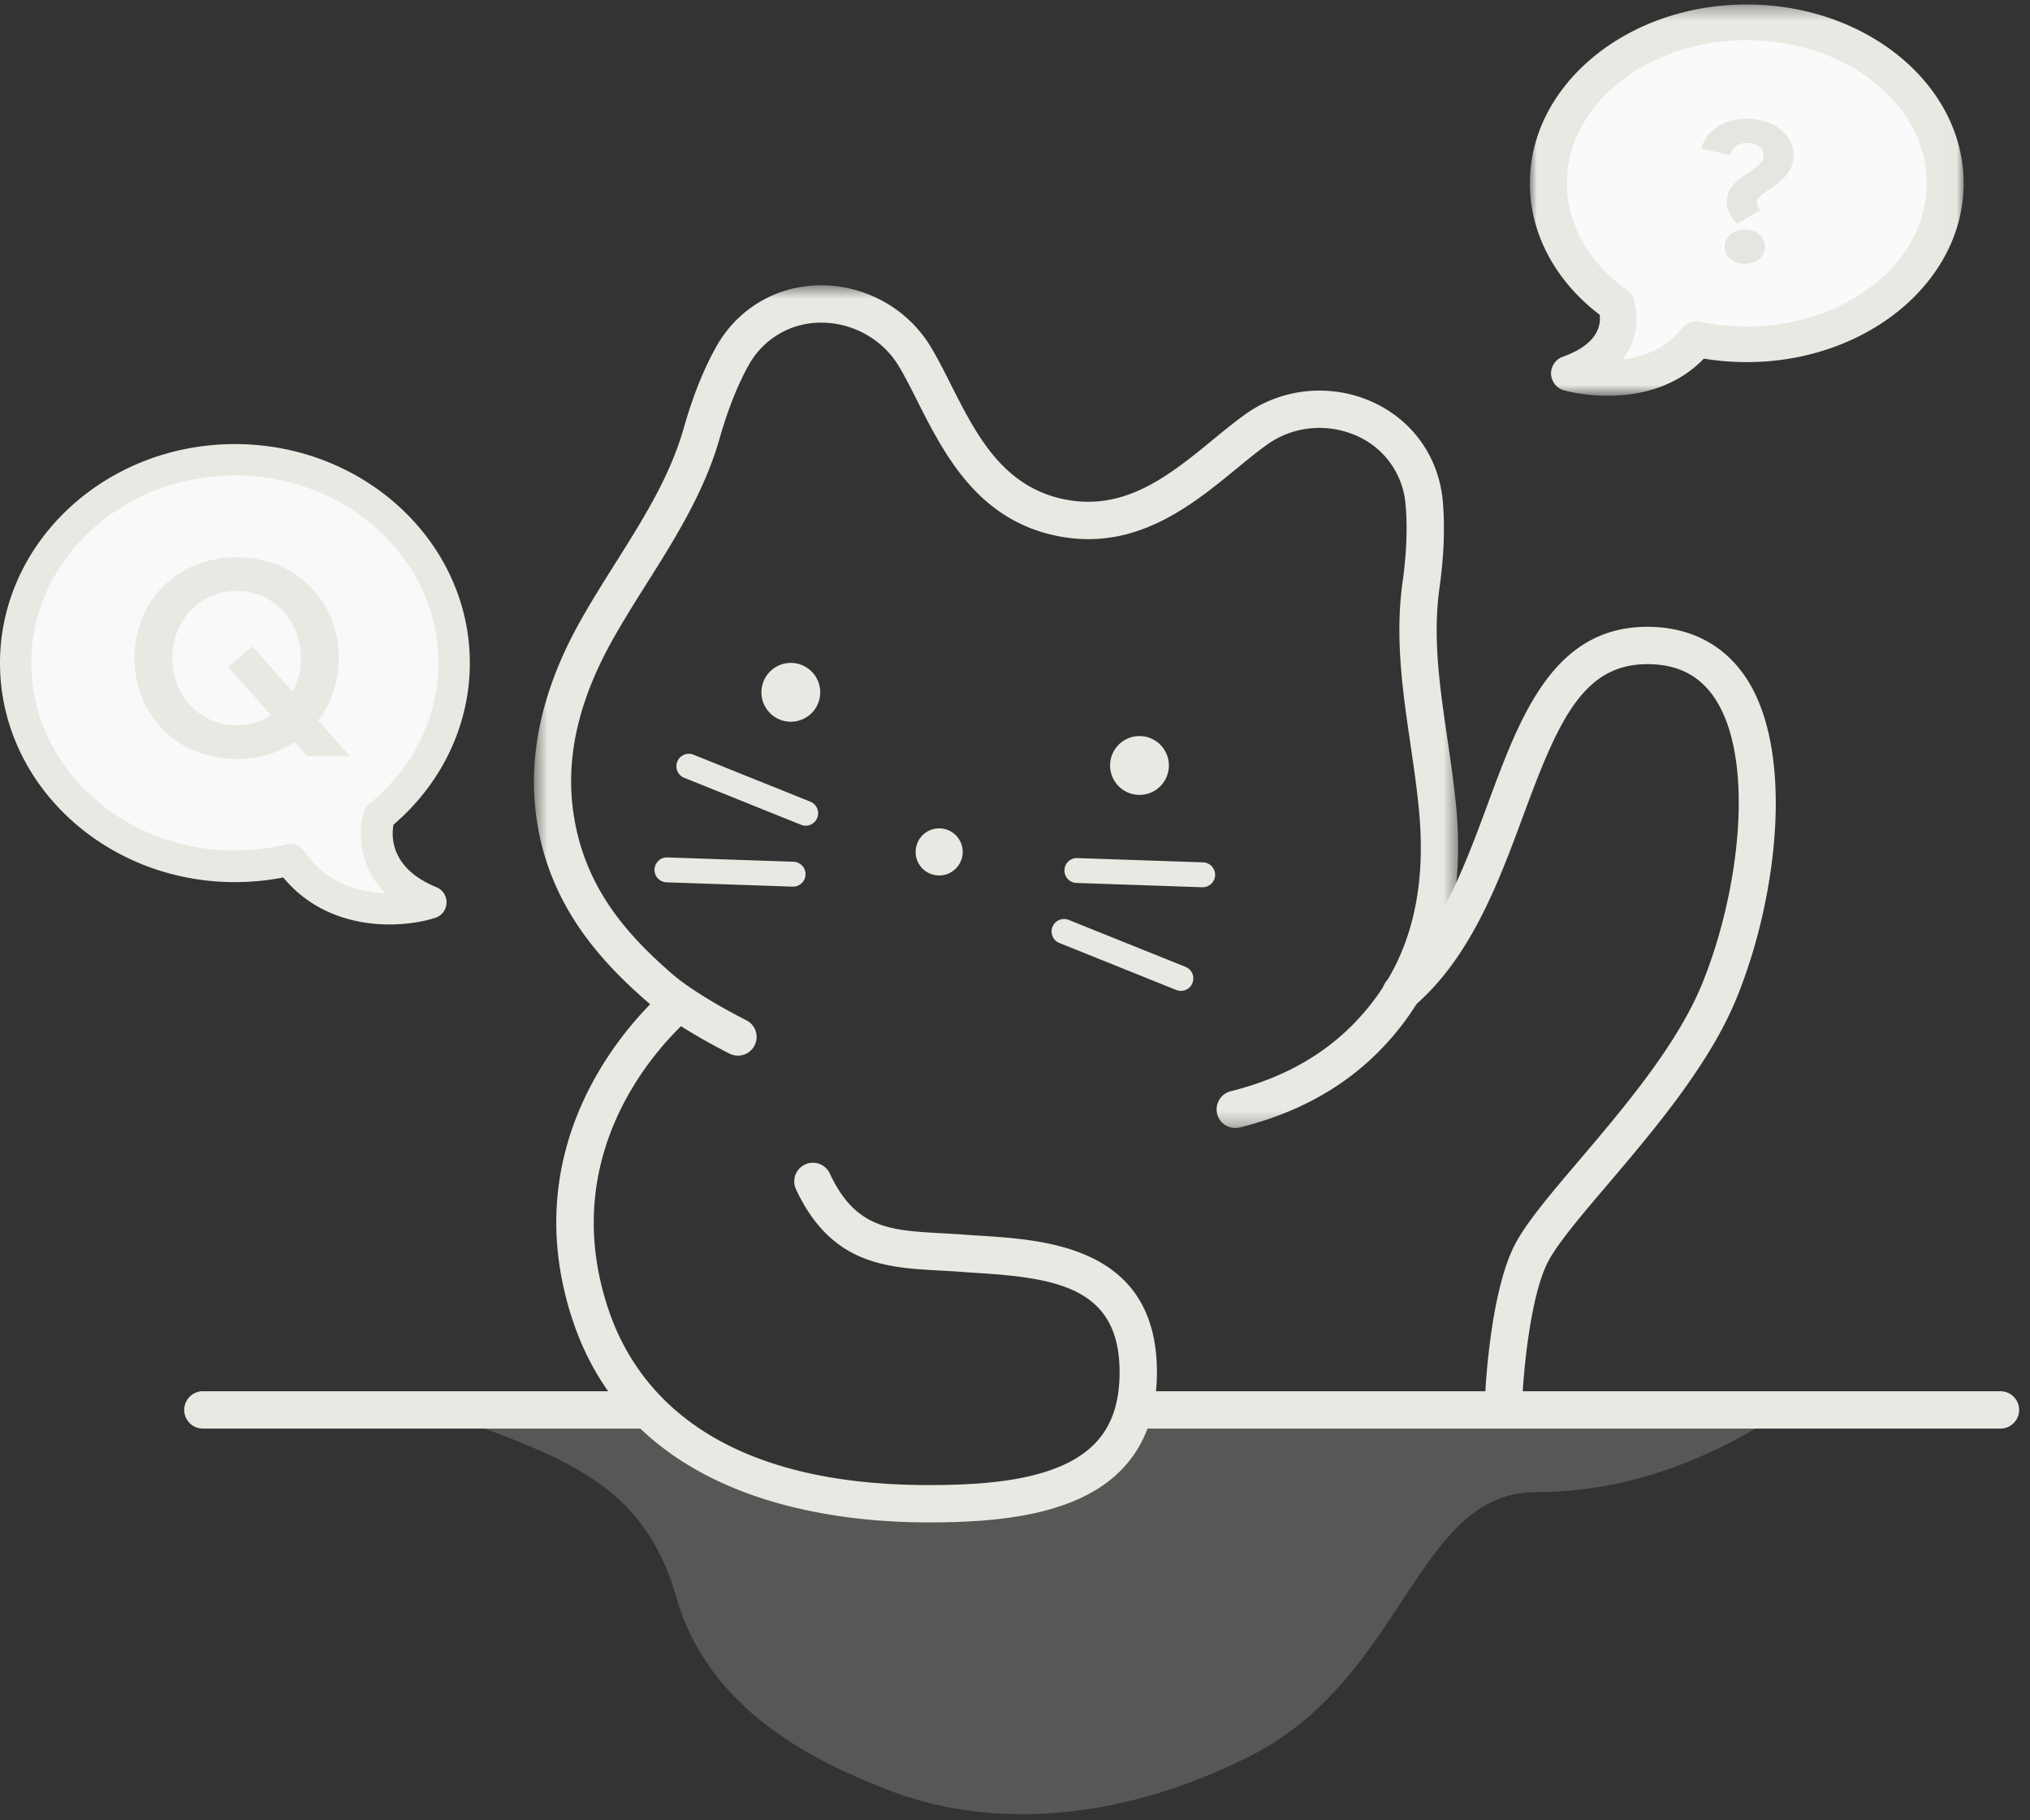 <svg xmlns="http://www.w3.org/2000/svg" xmlns:xlink="http://www.w3.org/1999/xlink" width="145" height="130" viewBox="0 0 145 130">
    <rect x="0" y="0" width="145" height="130" fill="#333333" stroke="none"/>
    <defs>
        <path id="a" d="M.534.55h66.01v60.187H.535z"/>
        <path id="c" d="M0 .321h30.986v27.94H0z"/>
    </defs>
    <g fill="none" fill-rule="evenodd">
        <path fill="#E9E8E2" fill-opacity=".2" d="M126.84 101.143c-5.668 3.613-11.38 5.42-17.133 5.42-8.63 0-9.308 13.332-20.569 18.932-11.26 5.6-20.373 4.384-25.486 2.42-5.113-1.965-12.985-5.585-15.338-13.826-2.354-8.242-8.066-10.027-17.227-13.35 0 0 2.517.022 14.109.066 7.409 9.166 35.048 11.234 36.552.16 9.283.033 24.313.093 45.093.178z"/>
        <path fill="#F9F9F9" d="M17.032 33.036c8.444 0 15.289 6.35 15.289 14.183 0 4.254-2.02 8.067-5.217 10.667 0 0-1.346 4.06 3.586 6.075 0 0-6.304 2.009-9.81-3.011-1.229.295-2.518.453-3.848.453-8.443 0-15.288-6.35-15.288-14.184 0-7.833 6.845-14.183 15.288-14.183"/>
        <path fill="#E9E8E2" d="M20.737 60.275c.38 0 .742.183.965.503 1.632 2.335 3.96 2.95 5.807 3.005-1.972-2.008-1.934-4.513-1.49-5.85.07-.212.2-.4.374-.542 3.133-2.546 4.93-6.207 4.93-10.045 0-7.385-6.524-13.394-14.543-13.394-8.019 0-14.543 6.009-14.543 13.394 0 7.386 6.524 13.395 14.543 13.395a15.78 15.78 0 0 0 3.682-.434c.091-.021.183-.032.275-.032m7.087 5.746c-2.467 0-5.443-.76-7.593-3.355-1.131.22-2.289.332-3.45.332C7.526 62.998 0 55.98 0 47.356c0-8.624 7.527-15.641 16.78-15.641 9.252 0 16.78 7.017 16.78 15.641 0 4.392-1.983 8.575-5.454 11.538-.153.83-.232 3.118 3.062 4.463a1.168 1.168 0 0 1-.088 2.196c-.819.26-1.968.468-3.256.468M66.322 108.725c-7.694 0-21.228-1.872-25.408-14.412-4.404-13.214 4.807-22.061 6.7-23.7a1.333 1.333 0 1 1 1.746 2.015c-1.667 1.444-9.784 9.237-5.916 20.842 1.915 5.742 7.438 12.588 22.878 12.588 4.17 0 9.284-.332 11.843-2.923 1.242-1.256 1.832-2.985 1.804-5.286-.07-5.84-4.435-6.578-10.133-6.937-.395-.025-.776-.049-1.136-.077-.531-.04-1.051-.068-1.558-.096-3.833-.21-7.796-.428-10.305-5.845a1.334 1.334 0 0 1 2.42-1.12c1.835 3.961 4.3 4.097 8.03 4.302.527.029 1.065.059 1.615.1.349.026.718.05 1.102.074 4.685.295 12.526.789 12.632 9.567.036 3.009-.83 5.429-2.573 7.193-3.254 3.293-9.053 3.715-13.74 3.715M107.416 101.039c-.02 0-.04 0-.06-.002a1.334 1.334 0 0 1-1.273-1.39c.013-.298.34-7.33 2.12-10.756.825-1.59 2.577-3.65 4.606-6.035 3.098-3.644 6.953-8.179 8.743-12.53 2.736-6.658 3.83-16.136.922-20.474-1.091-1.628-2.665-2.42-4.81-2.42-4.625 0-6.381 4.114-8.864 10.826-1.77 4.785-3.776 10.208-7.9 13.687a1.334 1.334 0 0 1-1.72-2.038c3.586-3.026 5.383-7.88 7.118-12.574 2.287-6.18 4.65-12.568 11.365-12.568 3.018 0 5.447 1.245 7.027 3.603 3.531 5.27 2.29 15.768-.671 22.972-1.95 4.743-5.959 9.457-9.178 13.243-1.924 2.262-3.586 4.216-4.272 5.538-1.25 2.408-1.739 7.777-1.822 9.643a1.334 1.334 0 0 1-1.33 1.275"/>
        <path fill="#E9E8E2" d="M81.303 102.024a1.334 1.334 0 0 1 0-2.667h61.623a1.334 1.334 0 0 1 0 2.667H81.303zM14.456 102.024a1.334 1.334 0 0 1 0-2.667H46.28a1.334 1.334 0 0 1 0 2.667H14.456z"/>
        <g transform="translate(37.605 19.825)">
            <mask id="b" fill="#fff">
                <use xlink:href="#a"/>
            </mask>
            <path fill="#E9E8E2" d="M50.623 60.737a1.335 1.335 0 0 1-.324-2.628c4.26-1.068 7.516-3.078 9.956-6.145 2.88-3.622 4.027-8.148 3.505-13.835-.146-1.583-.385-3.211-.616-4.786-.551-3.753-1.12-7.633-.568-11.574.29-2.078.363-3.958.215-5.588a5.864 5.864 0 0 0-3.485-4.88c-2.08-.928-4.517-.702-6.351.59-.662.466-1.386 1.055-2.197 1.722-3.262 2.677-7.32 6.01-12.952 4.817-5.632-1.188-7.997-5.875-9.898-9.641-.47-.934-.893-1.763-1.314-2.466-1.153-1.917-3.278-3.106-5.55-3.106h-.022a5.87 5.87 0 0 0-5.16 3.055c-.794 1.431-1.487 3.18-2.061 5.197-1.088 3.829-3.179 7.148-5.2 10.359-.848 1.346-1.724 2.737-2.497 4.126-2.778 4.99-3.558 9.592-2.388 14.071 1.159 4.429 4.025 7.385 6.676 9.692 1.811 1.576 5.29 3.311 5.325 3.328a1.334 1.334 0 0 1-1.185 2.39c-.155-.077-3.82-1.904-5.89-3.706-2.786-2.424-6.157-5.869-7.506-11.03C-.199 35.597.69 30.199 3.774 24.657c.808-1.451 1.703-2.874 2.57-4.25 2.01-3.192 3.908-6.205 4.892-9.666.629-2.214 1.4-4.153 2.295-5.763C15.062 2.22 17.858.566 21.011.55h.031c3.205 0 6.205 1.683 7.838 4.4.47.783.916 1.658 1.41 2.638 1.813 3.593 3.688 7.308 8.067 8.233 4.377.923 7.597-1.716 10.708-4.27.852-.699 1.617-1.32 2.353-1.84 2.602-1.832 6.04-2.154 8.977-.844 2.879 1.289 4.767 3.932 5.053 7.072.166 1.835.089 3.92-.23 6.2-.5 3.562.017 7.086.565 10.816.236 1.61.48 3.274.632 4.93.58 6.316-.79 11.611-4.074 15.74-2.817 3.542-6.545 5.855-11.392 7.072-.11.027-.218.04-.326.04" mask="url(#b)"/>
        </g>
        <path fill="#E9E8E2" d="M83.447 55.102a2.1 2.1 0 1 1-4.11-.869 2.1 2.1 0 0 1 4.11.869M68.728 61.19a1.68 1.68 0 1 1-3.289-.697 1.68 1.68 0 0 1 3.29.696"/>
        <path fill="#E7E6E0" d="M76.922 62.17l8.994.306"/>
        <path fill="#E9E8E2" d="M85.916 63.364h-.03l-8.995-.307a.888.888 0 0 1-.858-.918.886.886 0 0 1 .919-.858l8.994.306a.889.889 0 0 1-.03 1.777"/>
        <path fill="#E7E6E0" d="M76.003 66.521l8.35 3.356"/>
        <path fill="#E9E8E2" d="M84.353 70.766a.885.885 0 0 1-.332-.064l-8.35-3.356a.889.889 0 1 1 .663-1.65l8.35 3.356a.89.89 0 0 1-.331 1.714"/>
        <path fill="#E7E6E0" d="M56.634 62.43l-8.995-.306"/>
        <path fill="#E9E8E2" d="M56.634 63.32h-.03l-8.995-.307a.888.888 0 0 1-.858-.918c.017-.492.444-.891.919-.86l8.994.307a.889.889 0 0 1-.03 1.778"/>
        <path fill="#E7E6E0" d="M57.553 58.079l-8.35-3.356"/>
        <path fill="#E9E8E2" d="M57.552 58.968a.885.885 0 0 1-.331-.064l-8.35-3.356a.889.889 0 1 1 .664-1.65l8.35 3.356a.89.89 0 0 1-.333 1.714M58.549 49.844a2.1 2.1 0 1 1-4.109-.867 2.1 2.1 0 0 1 4.109.867"/>
        <path fill="#E9E8E2" fill-rule="nonzero" d="M9.6 47c0-3.98 2.98-7.2 7.3-7.2s7.3 3.22 7.3 7.2c0 1.68-.54 3.24-1.48 4.46L25 54h-3.06l-.88-1c-1.16.76-2.56 1.2-4.16 1.2-4.32 0-7.3-3.22-7.3-7.2zm2.7 0c0 2.64 1.96 4.8 4.6 4.8.92 0 1.76-.26 2.46-.72l-3.04-3.44 1.7-1.48 2.88 3.24c.38-.7.6-1.52.6-2.4 0-2.64-1.96-4.8-4.6-4.8-2.64 0-4.6 2.16-4.6 4.8z"/>
        <g>
            <path fill="#FAFAFA" d="M110.217 13.402c0 3.454 1.868 6.55 4.822 8.661 0 0 1.244 3.297-3.314 4.933 0 0 5.826 1.632 9.066-2.445 1.136.24 2.328.37 3.557.37 7.804 0 14.13-5.158 14.13-11.52 0-6.36-6.326-11.517-14.13-11.517-7.805 0-14.13 5.156-14.13 11.518z"/>
            <g transform="translate(109.275)">
                <mask id="d" fill="#fff">
                    <use xlink:href="#c"/>
                </mask>
                <path fill="#E9E8E2" d="M2.64 13.091c0 2.901 1.567 5.68 4.3 7.623.208.149.367.353.455.587.013.032.84 2.315-.778 4.365 1.45-.167 3.075-.733 4.262-2.22.311-.39.828-.573 1.328-.467 1.067.225 2.173.34 3.286.34 7.087 0 12.854-4.59 12.854-10.228 0-5.639-5.767-10.226-12.854-10.226C8.406 2.865 2.64 7.452 2.64 13.09zm-.175 14.794a1.28 1.28 0 0 1-.952-1.175 1.273 1.273 0 0 1 .86-1.24c2.558-.914 2.707-2.323 2.61-2.994C1.81 20.06 0 16.666 0 13.09 0 6.05 6.95.321 15.493.321s15.493 5.729 15.493 12.77c0 7.042-6.95 12.77-15.493 12.77-1.031 0-2.058-.083-3.062-.25-2.08 2.15-4.786 2.65-6.856 2.65-1.715 0-2.992-.344-3.11-.376z" mask="url(#d)"/>
            </g>
            <path fill="#E7E5DF" d="M124.621 16.38c.808 0 1.451.533 1.451 1.238s-.643 1.223-1.45 1.223c-.808 0-1.435-.518-1.435-1.223 0-.705.627-1.238 1.434-1.238zm-3.1-5.772c.297-1.137 1.468-2.13 3.265-2.13 1.863 0 3.33 1.109 3.33 2.59 0 2.117-2.638 2.534-2.638 3.398 0 .244.131.388.28.518l-1.664 1.008c-.182-.188-.759-.763-.759-1.57 0-1.856 2.637-2.187 2.637-3.324 0-.533-.477-.893-1.186-.893-.726 0-1.138.46-1.186.879l-2.078-.476z"/>
        </g>
    </g>
</svg>
